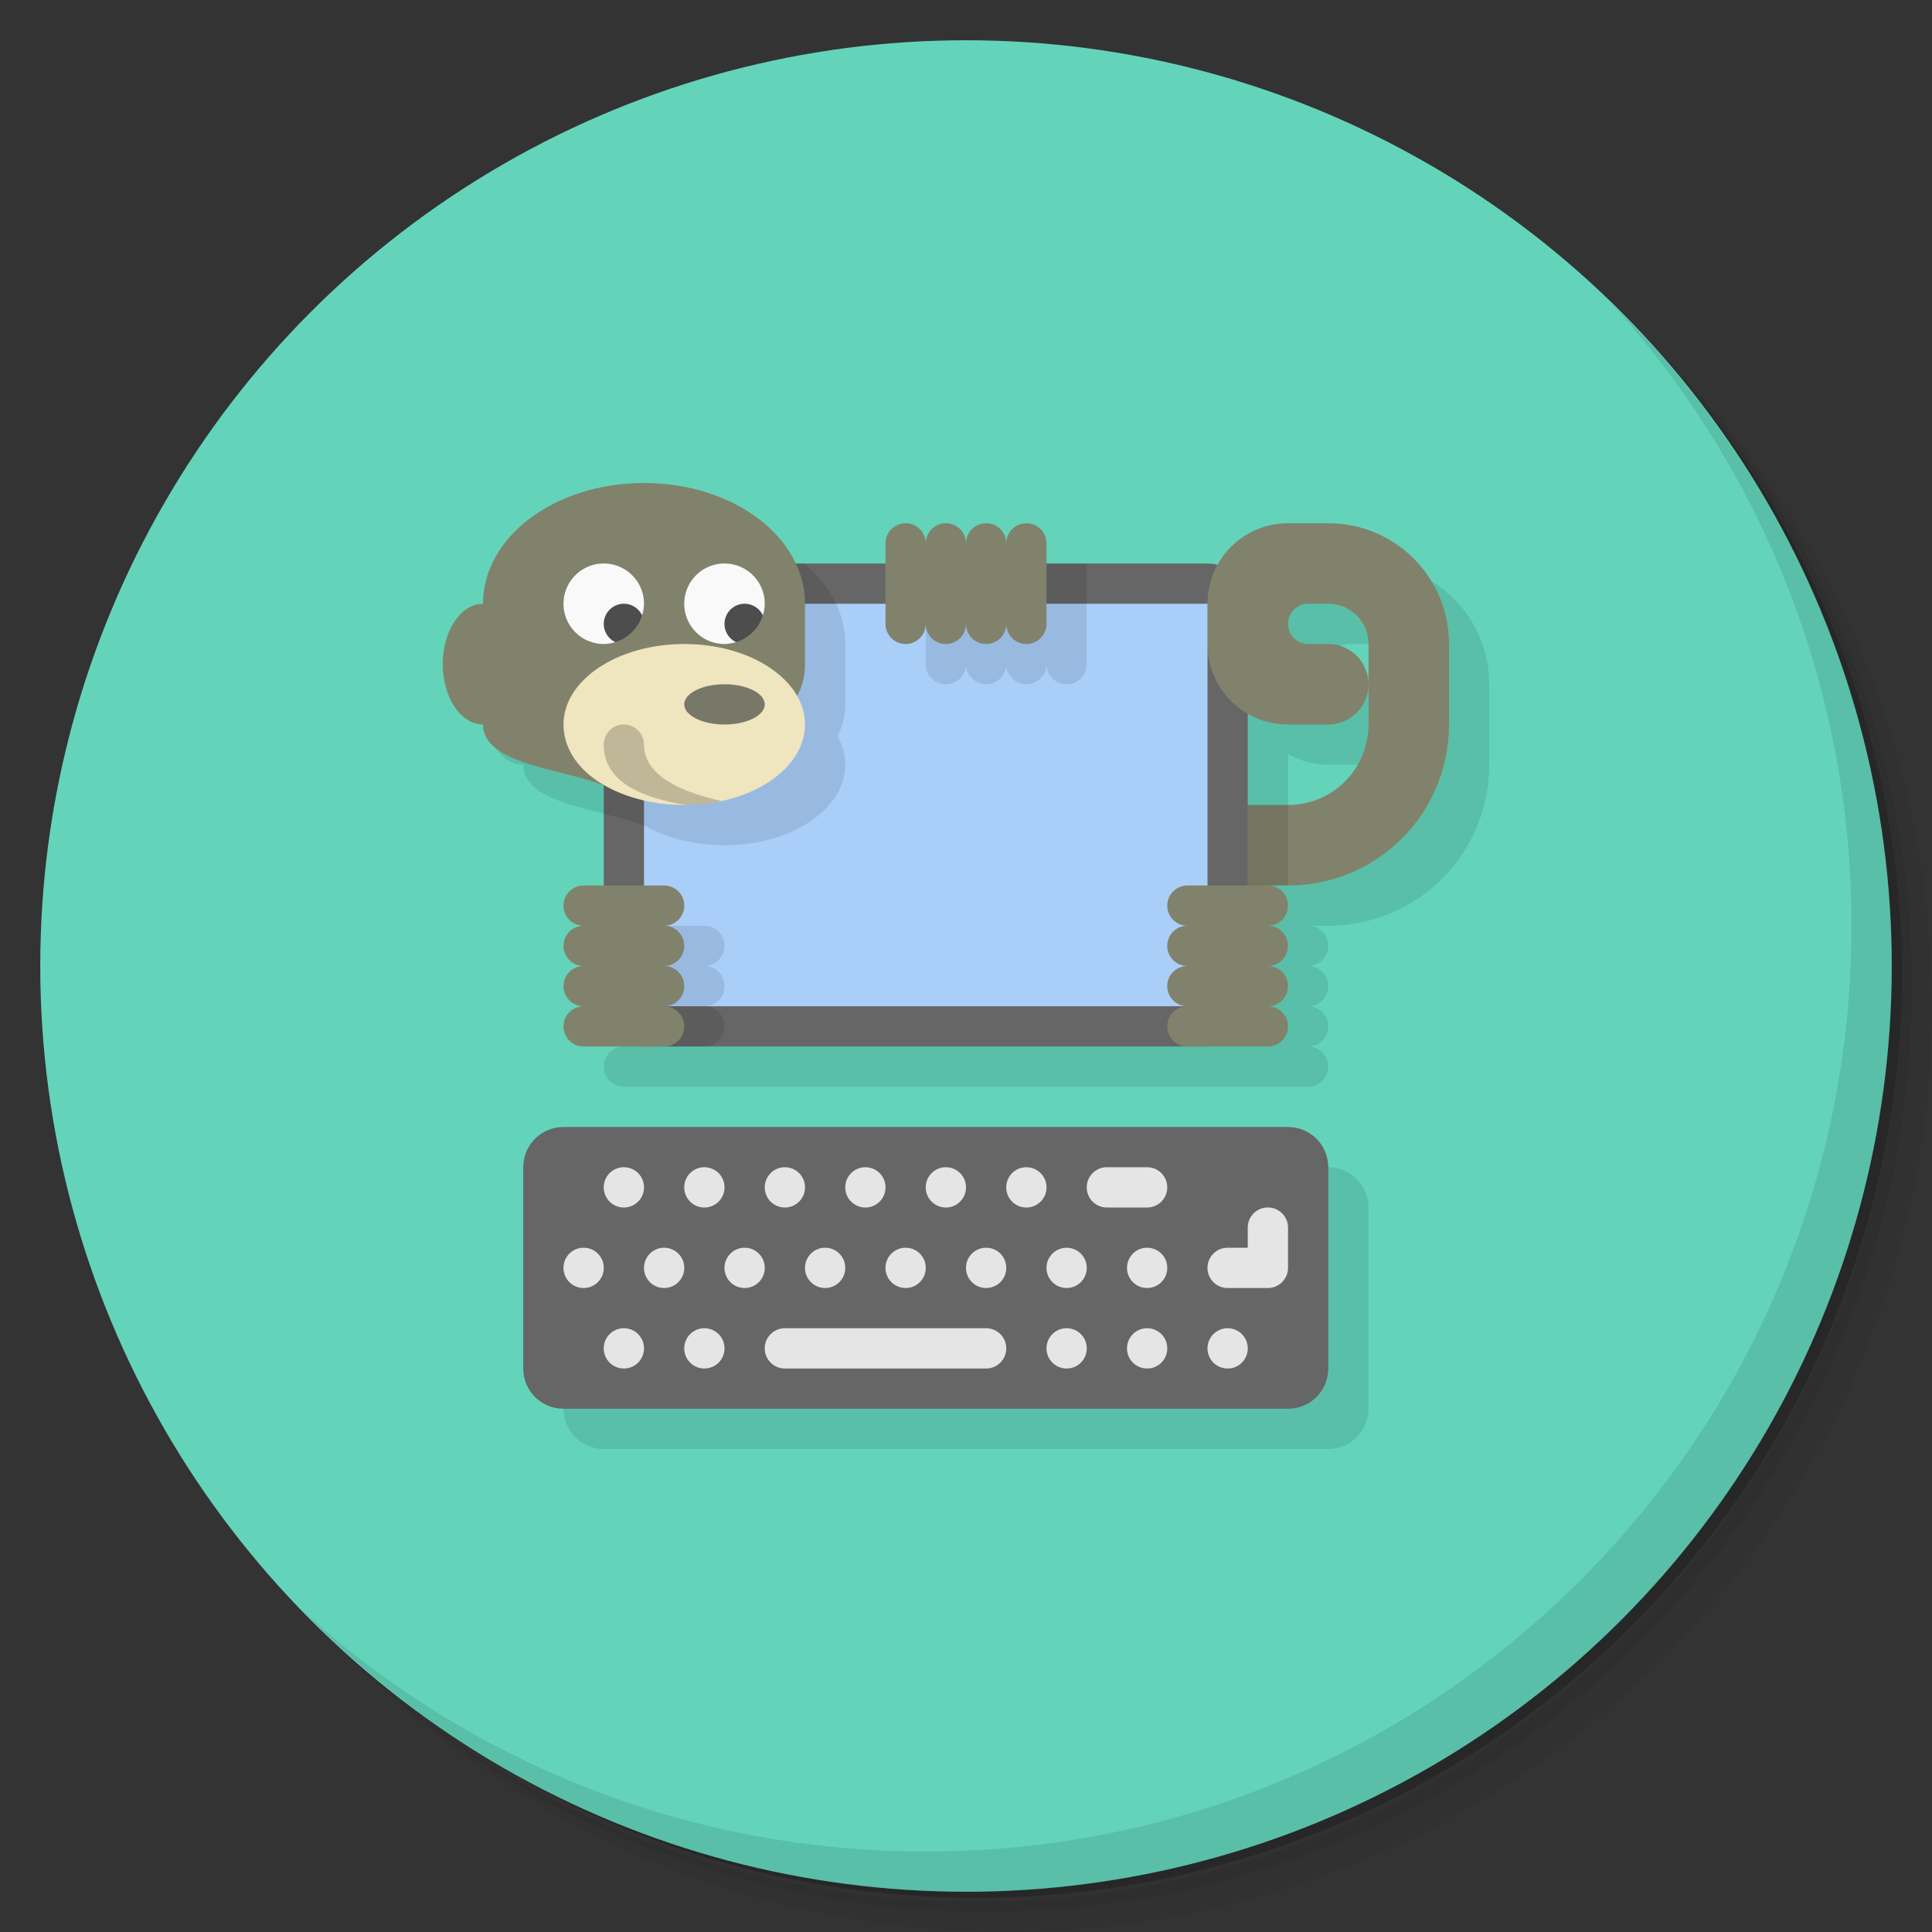 <svg version="1.1" viewBox="0 0 48 48" xmlns="http://www.w3.org/2000/svg">
 <rect x="0" y="0" width="48" height="48" fill="#333333" stroke="none"/>
 <defs>
  <linearGradient id="bg" x2="0" y1="1" y2="47" gradientUnits="userSpaceOnUse">
   <stop style="stop-color:#63d4ba" offset="0"/>
   <stop style="stop-color:#63d4ba" offset="1"/>
  </linearGradient>
 </defs>
 <path d="m36.31 5c5.859 4.062 9.688 10.831 9.688 18.5 0 12.426-10.07 22.5-22.5 22.5-7.669 0-14.438-3.828-18.5-9.688 1.037 1.822 2.306 3.499 3.781 4.969 4.085 3.712 9.514 5.969 15.469 5.969 12.703 0 23-10.298 23-23 0-5.954-2.256-11.384-5.969-15.469-1.469-1.475-3.147-2.744-4.969-3.781zm4.969 3.781c3.854 4.113 6.219 9.637 6.219 15.719 0 12.703-10.297 23-23 23-6.081 0-11.606-2.364-15.719-6.219 4.16 4.144 9.883 6.719 16.219 6.719 12.703 0 23-10.298 23-23 0-6.335-2.575-12.06-6.719-16.219z" style="opacity:.05"/>
 <path d="m41.28 8.781c3.712 4.085 5.969 9.514 5.969 15.469 0 12.703-10.297 23-23 23-5.954 0-11.384-2.256-15.469-5.969 4.113 3.854 9.637 6.219 15.719 6.219 12.703 0 23-10.298 23-23 0-6.081-2.364-11.606-6.219-15.719z" style="opacity:.1"/>
 <path d="m31.25 2.375c8.615 3.154 14.75 11.417 14.75 21.13 0 12.426-10.07 22.5-22.5 22.5-9.708 0-17.971-6.135-21.12-14.75a23 23 0 0 0 44.875-7 23 23 0 0 0-16-21.875z" style="opacity:.2"/>
 <circle cx="24" cy="24" r="23" style="fill:url(#bg)"/>
 <path d="m12 17.5c0 0.828 0.448 1.5 1 1.5 0 1 2 1.1 3 1.514l-0.5 5.486c-0.277 0-0.5 0.223-0.5 0.5s0.223 0.5 0.5 0.5h17c0.277 0 0.5-0.223 0.5-0.5s-0.223-0.5-0.5-0.5c0.277 0 0.5-0.223 0.5-0.5s-0.223-0.5-0.5-0.5c0.277 0 0.5-0.223 0.5-0.5s-0.223-0.5-0.5-0.5c0.277 0 0.5-0.223 0.5-0.5s-0.223-0.5-0.5-0.5h0.5c2.216 0 4-1.784 4-4v-2c0-1.662-1.338-3-3-3zm21.5-1.5h0.5c0.554 0 1 0.446 1 1v2c0 1.108-0.892 2-2 2h-1v-2.268c0.294 0.17 0.635 0.268 1 0.268h1v-2l-1-0.5c0-0.277 0.223-0.5 0.5-0.5zm-18.5 13c-0.554 0-1 0.446-1 1v5c0 0.554 0.446 1 1 1h18c0.554 0 1-0.446 1-1v-5c0-0.554-0.446-1-1-1z" style="opacity:.1"/>
 <path d="m40.03 7.531c3.712 4.084 5.969 9.514 5.969 15.469 0 12.703-10.297 23-23 23-5.954 0-11.384-2.256-15.469-5.969 4.178 4.291 10.01 6.969 16.469 6.969 12.703 0 23-10.298 23-23 0-6.462-2.677-12.291-6.969-16.469z" style="opacity:.1"/>
 <path d="m16 14c-0.554 0-1 0.446-1 1v10c0 0.554 0.446 1 1 1h14c0.554 0 1-0.446 1-1v-3l1-1-1-1v-5c0-0.554-0.446-1-1-1h-14zm-2 14c-0.554 0-1 0.446-1 1v5c0 0.554 0.446 1 1 1h18c0.554 0 1-0.446 1-1v-5c0-0.554-0.446-1-1-1h-18z" style="fill:#666"/>
 <path d="m32 13c-1.108 0-2 0.892-2 2v1c0 1.108 0.892 2 2 2h1c0.552 0 1-0.448 1-1s-0.448-1-1-1h-0.5c-0.277 0-0.5-0.223-0.5-0.5s0.223-0.5 0.5-0.5h0.5c0.554 0 1 0.446 1 1v2c0 1.108-0.892 2-2 2h-1v2.5l0.5-0.5h0.5c2.216 0 4-1.784 4-4v-2c0-1.662-1.338-3-3-3z" style="fill:#81826c"/>
 <path d="m15.475 29c-0.265 0.013-0.475 0.232-0.475 0.5 0 0.277 0.223 0.5 0.5 0.5s0.5-0.223 0.5-0.5-0.223-0.5-0.5-0.5c-0.009 0-0.017-4.3e-4 -0.025 0zm2 0c-0.265 0.013-0.475 0.232-0.475 0.5 0 0.277 0.223 0.5 0.5 0.5s0.5-0.223 0.5-0.5-0.223-0.5-0.5-0.5c-0.009 0-0.017-4.3e-4 -0.025 0zm2 0c-0.265 0.013-0.475 0.232-0.475 0.5 0 0.277 0.223 0.5 0.5 0.5s0.5-0.223 0.5-0.5-0.223-0.5-0.5-0.5c-0.009 0-0.017-4.3e-4 -0.025 0zm2 0c-0.265 0.013-0.475 0.232-0.475 0.5 0 0.277 0.223 0.5 0.5 0.5s0.5-0.223 0.5-0.5-0.223-0.5-0.5-0.5c-0.009 0-0.017-4.3e-4 -0.025 0zm2 0c-0.265 0.013-0.475 0.232-0.475 0.5 0 0.277 0.223 0.5 0.5 0.5s0.5-0.223 0.5-0.5-0.223-0.5-0.5-0.5c-0.009 0-0.017-4.3e-4 -0.025 0zm2 0c-0.265 0.013-0.475 0.232-0.475 0.5 0 0.277 0.223 0.5 0.5 0.5s0.5-0.223 0.5-0.5-0.223-0.5-0.5-0.5c-0.009 0-0.017-4.3e-4 -0.025 0zm2 0c-0.265 0.013-0.475 0.232-0.475 0.5 0 0.277 0.223 0.5 0.5 0.5h1c0.277 0 0.5-0.223 0.5-0.5s-0.223-0.5-0.5-0.5h-1c-0.009 0-0.017-4.3e-4 -0.025 0zm4 1c-0.265 0.013-0.475 0.232-0.475 0.5v0.5h-0.5c-0.277 0-0.5 0.223-0.5 0.5s0.223 0.5 0.5 0.5h1c0.277 0 0.5-0.223 0.5-0.5 0-0.009 4.3e-4 -0.017 0-0.025v-0.975c0-0.277-0.223-0.5-0.5-0.5-0.009 0-0.017-4.3e-4 -0.025 0zm-17 1c-0.265 0.013-0.475 0.232-0.475 0.5 0 0.277 0.223 0.5 0.5 0.5s0.5-0.223 0.5-0.5-0.223-0.5-0.5-0.5c-0.009 0-0.017-4.3e-4 -0.025 0zm2 0c-0.265 0.013-0.475 0.232-0.475 0.5 0 0.277 0.223 0.5 0.5 0.5s0.5-0.223 0.5-0.5-0.223-0.5-0.5-0.5c-0.009 0-0.017-4.3e-4 -0.025 0zm2 0c-0.265 0.013-0.475 0.232-0.475 0.5 0 0.277 0.223 0.5 0.5 0.5s0.5-0.223 0.5-0.5-0.223-0.5-0.5-0.5c-0.009 0-0.017-4.3e-4 -0.025 0zm2 0c-0.265 0.013-0.475 0.232-0.475 0.5 0 0.277 0.223 0.5 0.5 0.5s0.5-0.223 0.5-0.5-0.223-0.5-0.5-0.5c-0.009 0-0.017-4.3e-4 -0.025 0zm2 0c-0.265 0.013-0.475 0.232-0.475 0.5 0 0.277 0.223 0.5 0.5 0.5s0.5-0.223 0.5-0.5-0.223-0.5-0.5-0.5c-0.009 0-0.017-4.3e-4 -0.025 0zm2 0c-0.265 0.013-0.475 0.232-0.475 0.5 0 0.277 0.223 0.5 0.5 0.5s0.5-0.223 0.5-0.5-0.223-0.5-0.5-0.5c-0.009 0-0.017-4.3e-4 -0.025 0zm2.025 0a0.5 0.5 0 0 0-0.5 0.5 0.5 0.5 0 0 0 0.5 0.5 0.5 0.5 0 0 0 0.5-0.5 0.5 0.5 0 0 0-0.5-0.5zm1.975 0c-0.265 0.013-0.475 0.232-0.475 0.5 0 0.277 0.223 0.5 0.5 0.5s0.5-0.223 0.5-0.5-0.223-0.5-0.5-0.5c-0.009 0-0.017-4.3e-4 -0.025 0zm-13 2c-0.265 0.013-0.475 0.232-0.475 0.5 0 0.277 0.223 0.5 0.5 0.5s0.5-0.223 0.5-0.5-0.223-0.5-0.5-0.5c-0.009 0-0.017-4.3e-4 -0.025 0zm2 0c-0.265 0.013-0.475 0.232-0.475 0.5 0 0.277 0.223 0.5 0.5 0.5s0.5-0.223 0.5-0.5-0.223-0.5-0.5-0.5c-0.009 0-0.017-4.3e-4 -0.025 0zm2.025 0c-0.277 0-0.5 0.223-0.5 0.5s0.223 0.5 0.5 0.5h5c0.277 0 0.5-0.223 0.5-0.5s-0.223-0.5-0.5-0.5zm6.975 0c-0.265 0.013-0.475 0.232-0.475 0.5 0 0.277 0.223 0.5 0.5 0.5s0.5-0.223 0.5-0.5-0.223-0.5-0.5-0.5c-0.009 0-0.017-4.3e-4 -0.025 0zm2 0c-0.265 0.013-0.475 0.232-0.475 0.5 0 0.277 0.223 0.5 0.5 0.5s0.5-0.223 0.5-0.5-0.223-0.5-0.5-0.5c-0.009 0-0.017-4.3e-4 -0.025 0zm2 0c-0.265 0.013-0.475 0.232-0.475 0.5 0 0.277 0.223 0.5 0.5 0.5s0.5-0.223 0.5-0.5-0.223-0.5-0.5-0.5c-0.009 0-0.017-4.3e-4 -0.025 0z" style="fill:#e5e5e5"/>
 <rect x="16" y="15" width="14" height="10" style="fill:#a9cef8"/>
 <path d="m15 14v6.215c0.367 0.092 0.723 0.184 1 0.299l0.012-0.004c0.53 0.305 1.236 0.49 1.988 0.49 1.657 0 3-0.895 3-2 0-0.251-0.07-0.491-0.197-0.713 0.125-0.225 0.197-0.484 0.197-0.787v-1.5c0-0.77-0.384-1.47-1.016-2h-4.984zm8 0v2.5c0 0.277 0.223 0.5 0.5 0.5s0.5-0.223 0.5-0.5c0 0.277 0.223 0.5 0.5 0.5s0.5-0.223 0.5-0.5c0 0.277 0.223 0.5 0.5 0.5s0.5-0.223 0.5-0.5c0 0.277 0.223 0.5 0.5 0.5s0.5-0.223 0.5-0.5v-2.5h-4zm-7.5 9v3h2c0.277 0 0.5-0.223 0.5-0.5s-0.223-0.5-0.5-0.5c0.277 0 0.5-0.223 0.5-0.5s-0.223-0.5-0.5-0.5c0.277 0 0.5-0.223 0.5-0.5s-0.223-0.5-0.5-0.5h-2z" style="opacity:.1"/>
 <path d="m16 12c-2.216 0-4 1.338-4 3-0.552 0-1 0.672-1 1.5s0.448 1.5 1 1.5c0 1 2 1.1 3 1.514l3-1.014c1.05-0.355 2-0.892 2-2v-1.5c0-1.662-1.784-3-4-3zm6.5 1c-0.277 0-0.5 0.223-0.5 0.5v2c0 0.277 0.223 0.5 0.5 0.5s0.5-0.223 0.5-0.5c0 0.277 0.223 0.5 0.5 0.5s0.5-0.223 0.5-0.5c0 0.277 0.223 0.5 0.5 0.5s0.5-0.223 0.5-0.5c0 0.277 0.223 0.5 0.5 0.5s0.5-0.223 0.5-0.5v-2c0-0.277-0.223-0.5-0.5-0.5s-0.5 0.223-0.5 0.5c0-0.277-0.223-0.5-0.5-0.5s-0.5 0.223-0.5 0.5c0-0.277-0.223-0.5-0.5-0.5s-0.5 0.223-0.5 0.5c0-0.277-0.223-0.5-0.5-0.5zm-8 9c-0.277 0-0.5 0.223-0.5 0.5s0.223 0.5 0.5 0.5c-0.277 0-0.5 0.223-0.5 0.5s0.223 0.5 0.5 0.5c-0.277 0-0.5 0.223-0.5 0.5s0.223 0.5 0.5 0.5c-0.277 0-0.5 0.223-0.5 0.5s0.223 0.5 0.5 0.5h2c0.277 0 0.5-0.223 0.5-0.5s-0.223-0.5-0.5-0.5c0.277 0 0.5-0.223 0.5-0.5s-0.223-0.5-0.5-0.5c0.277 0 0.5-0.223 0.5-0.5s-0.223-0.5-0.5-0.5c0.277 0 0.5-0.223 0.5-0.5s-0.223-0.5-0.5-0.5h-2zm15 0c-0.277 0-0.5 0.223-0.5 0.5s0.223 0.5 0.5 0.5c-0.277 0-0.5 0.223-0.5 0.5s0.223 0.5 0.5 0.5c-0.277 0-0.5 0.223-0.5 0.5s0.223 0.5 0.5 0.5c-0.277 0-0.5 0.223-0.5 0.5s0.223 0.5 0.5 0.5h2c0.277 0 0.5-0.223 0.5-0.5s-0.223-0.5-0.5-0.5c0.277 0 0.5-0.223 0.5-0.5s-0.223-0.5-0.5-0.5c0.277 0 0.5-0.223 0.5-0.5s-0.223-0.5-0.5-0.5c0.277 0 0.5-0.223 0.5-0.5s-0.223-0.5-0.5-0.5h-2z" style="fill:#81826c"/>
 <path d="m15 14a1 1 0 0 0-1 1 1 1 0 0 0 1 1 1 1 0 0 0 0.287-0.047h2e-3l0.664-0.664a1 1 0 0 0 0.047-0.289 1 1 0 0 0-1-1zm3 0a1 1 0 0 0-1 1 1 1 0 0 0 1 1 1 1 0 0 0 0.287-0.047h2e-3l0.664-0.664a1 1 0 0 0 0.047-0.289 1 1 0 0 0-1-1z" style="fill:#f9f9f9"/>
 <path d="m15.5 15a0.5 0.5 0 0 0-0.5 0.5 0.5 0.5 0 0 0 0.287 0.453 1 1 0 0 0 0.666-0.664 0.5 0.5 0 0 0-0.453-0.289zm3 0a0.5 0.5 0 0 0-0.5 0.5 0.5 0.5 0 0 0 0.287 0.453 1 1 0 0 0 0.666-0.664 0.5 0.5 0 0 0-0.453-0.289z" style="fill:#4d4d4d"/>
 <path d="m20 18c0 1.105-1.343 2-3 2-0.828 0-1.6-0.224-2.143-0.586-0.543-0.362-0.857-0.862-0.857-1.414 0-1.105 1.343-2 3-2s3 0.895 3 2z" style="fill:#efe5be"/>
 <ellipse cx="18" cy="17.5" rx="1" ry=".5" style="fill:#777867"/>
 <path d="m15.475 18c-0.264 0.013-0.475 0.232-0.475 0.5 0 0.931 0.943 1.314 2.029 1.5 0.315-2e-3 0.619-0.037 0.904-0.1-1.16-0.249-1.934-0.7-1.934-1.4 0-0.276-0.224-0.5-0.5-0.5-0.009 0-0.017-4.32e-4 -0.025 0z" style="opacity:.2"/>
 <rect x="31" y="20" width="1" height="2" style="opacity:.1"/>
</svg>
